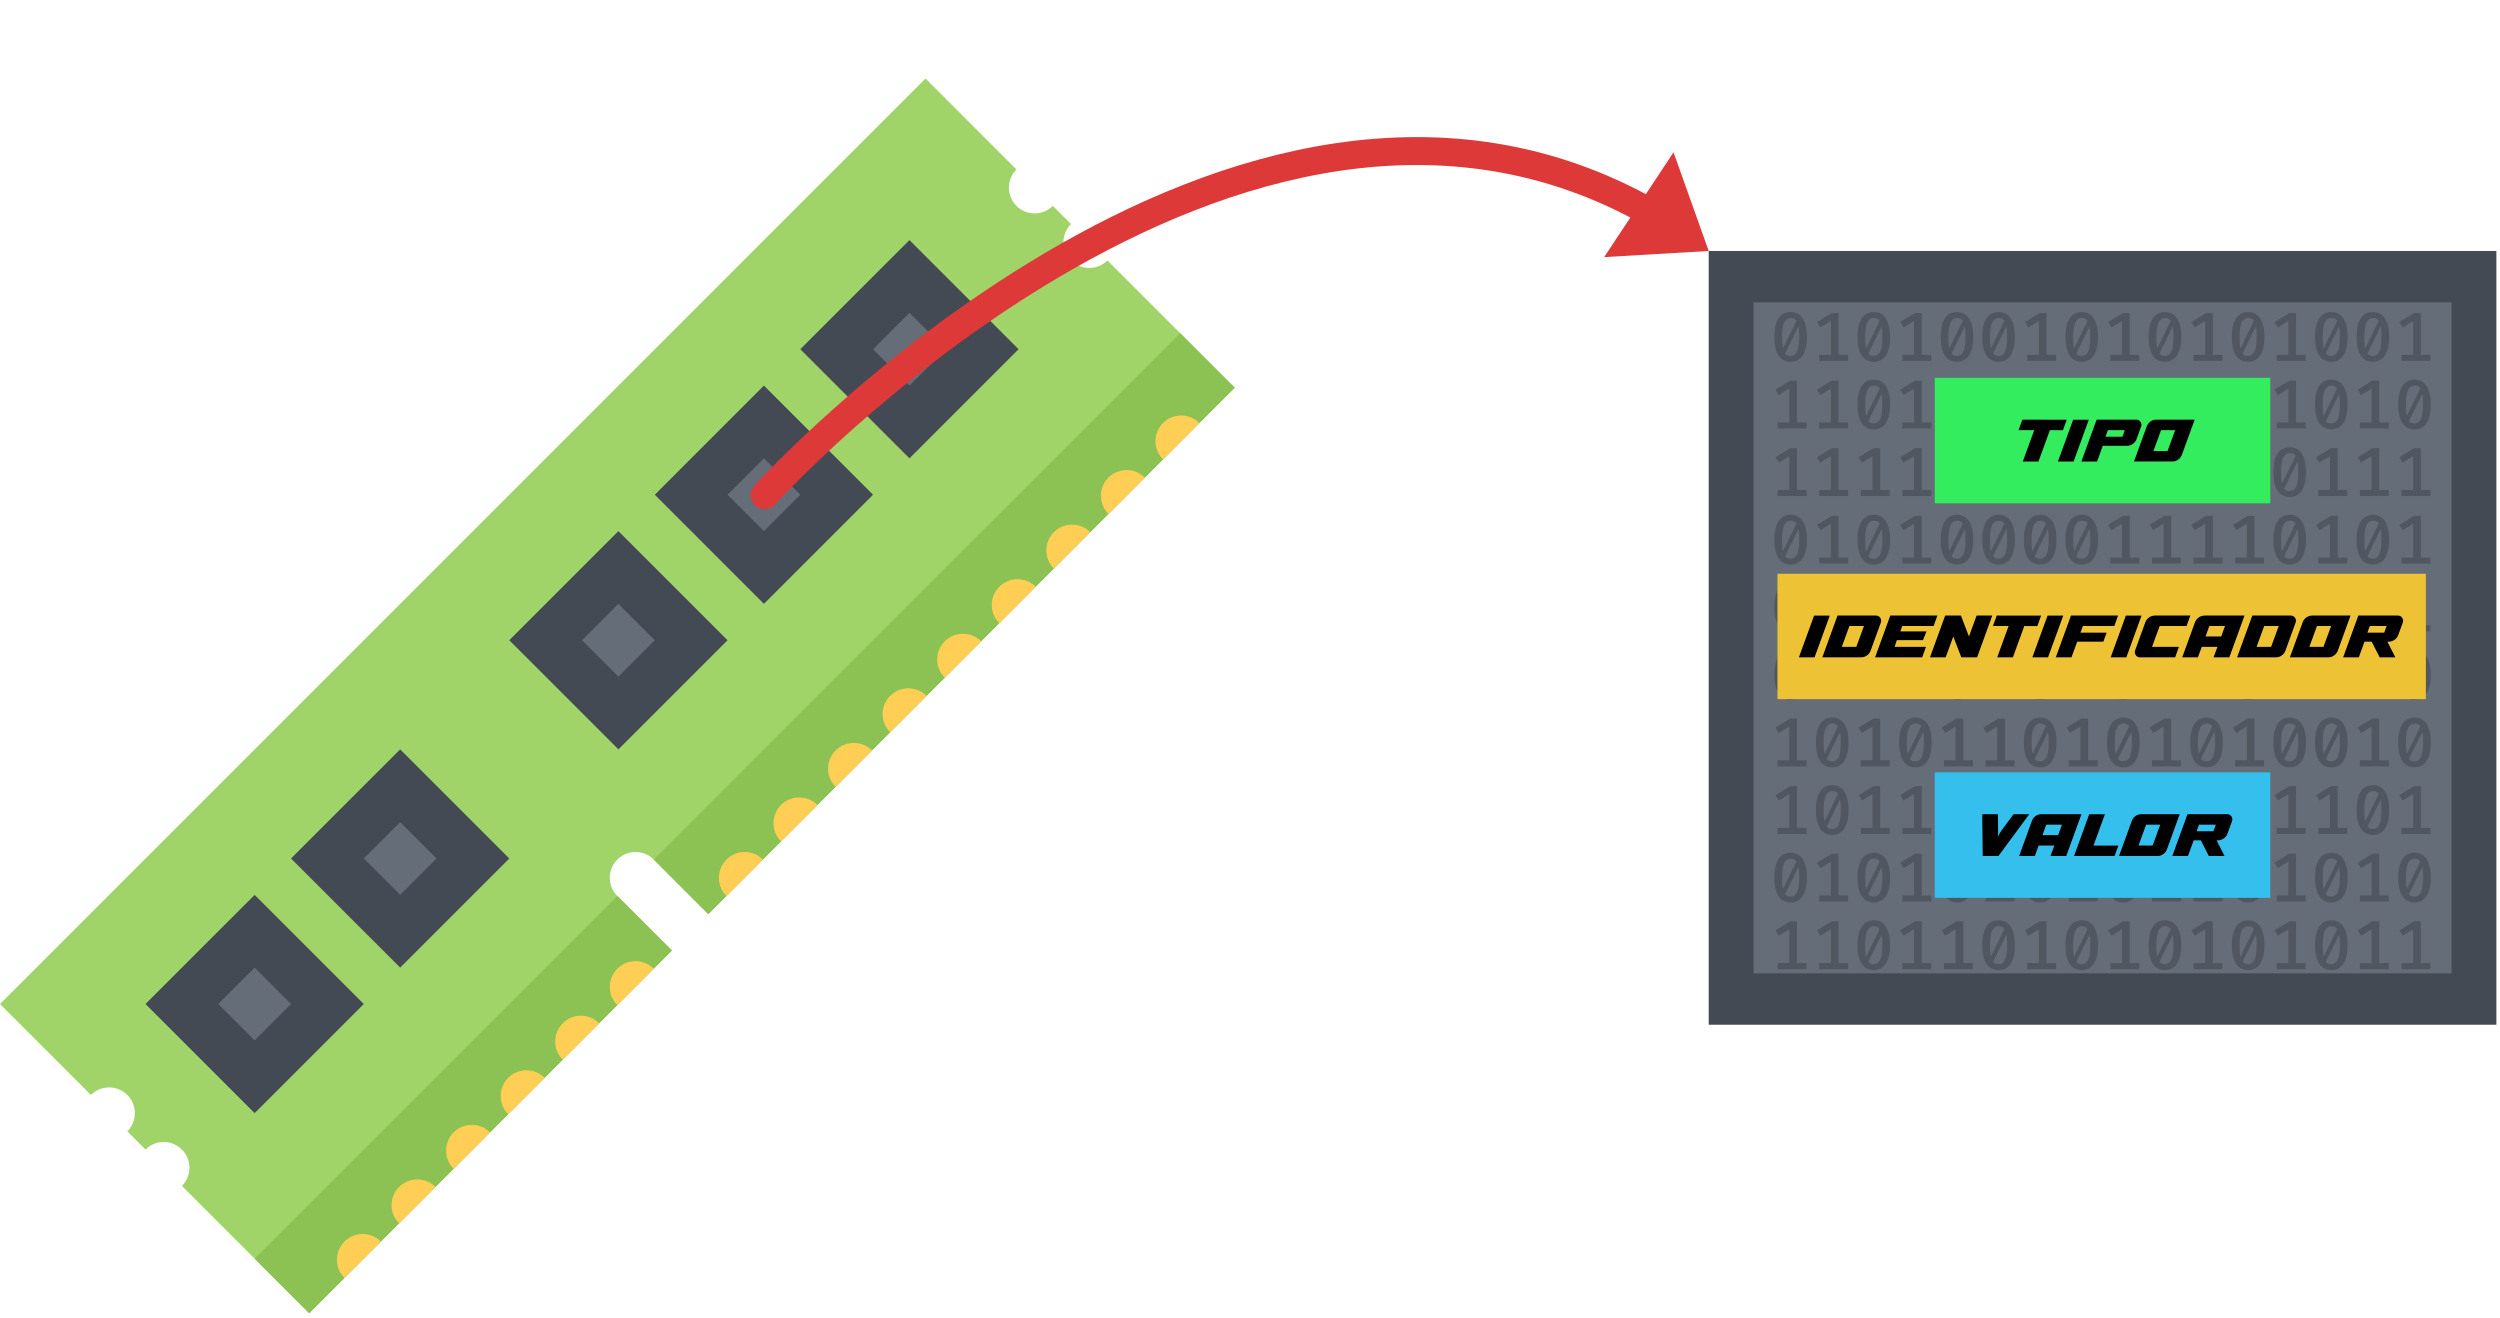 <svg xmlns="http://www.w3.org/2000/svg" xmlns:xlink="http://www.w3.org/1999/xlink" width="537" height="283" fill-rule="evenodd" stroke-linecap="round" stroke-linejoin="round" stroke-miterlimit="1.5" xmlns:v="https://vecta.io/nano"><style><![CDATA[.B{fill-opacity:.2}.C{fill-rule:nonzero}.D{fill:#656d78}.E{fill:#434a54}]]></style><g transform="matrix(.518 0 0 .518 0 16.865)"><g class="C"><path d="M278.625 361.594L256 338.969c-4.172-4.156-4.172-10.922 0-15.094a10.68 10.68 0 0 1 15.078 0l22.625 22.641L512 128.227 459.203 75.43c-4.172 4.164-10.922 4.164-15.094 0a10.69 10.69 0 0 1 0-15.086l-7.531-7.539c-4.172 4.164-10.922 4.164-15.094-.008a10.68 10.68 0 0 1 0-15.078L383.781 0 0 383.781 37.703 421.5a10.67 10.67 0 0 1 15.094 0c4.156 4.156 4.156 10.906 0 15.078l7.531 7.547a10.67 10.67 0 0 1 15.094 0c4.156 4.156 4.172 10.906 0 15.078L128.219 512l150.406-150.406z" fill="#a0d468"/><path d="M256 338.969L105.594 489.375 128.219 512l150.406-150.406L256 338.969zm15.078-15.094l22.625 22.641L512 128.227l-22.625-22.625-218.297 218.273z" fill="#8cc153"/><path d="M482.266 142.867a10.69 10.69 0 0 0 0 15.086l15.094-15.086c-4.172-4.164-10.922-4.164-15.094 0zm-22.625 22.625a10.69 10.69 0 0 0 0 15.086l15.094-15.086c-4.173-4.164-10.923-4.164-15.094 0zm-22.625 22.625a10.66 10.66 0 0 0 0 15.086l15.078-15.086c-4.156-4.164-10.906-4.164-15.078 0zm-22.625 22.633a10.66 10.66 0 0 0 0 15.086l15.078-15.086c-4.157-4.164-10.922-4.164-15.078 0zm-22.625 22.625a10.66 10.66 0 0 0 0 15.086l15.078-15.086c-4.156-4.164-10.922-4.164-15.078 0zM369.125 256c-4.156 4.172-4.156 10.922 0 15.086L384.219 256c-4.172-4.164-10.922-4.164-15.094 0zM346.5 278.625c-4.156 4.172-4.156 10.938 0 15.094l15.094-15.094a10.7 10.7 0 0 0-15.094 0zm-22.625 22.625c-4.156 4.172-4.156 10.938 0 15.094l15.094-15.094a10.7 10.7 0 0 0-15.094 0zm-22.625 22.625c-4.156 4.188-4.172 10.938 0 15.094l15.094-15.094a10.7 10.7 0 0 0-15.094 0zM256 369.141c-4.172 4.172-4.172 10.922 0 15.078l15.078-15.078a10.65 10.65 0 0 0-15.078 0zm-22.625 22.625c-4.172 4.172-4.172 10.922 0 15.078l15.078-15.078c-4.172-4.172-10.922-4.172-15.078 0zm-22.641 22.64c-4.156 4.156-4.156 10.906 0 15.078l15.094-15.078a10.64 10.64 0 0 0-15.094 0zm-22.625 22.625c-4.156 4.156-4.156 10.906 0 15.078l15.094-15.078a10.67 10.67 0 0 0-15.094 0zm-22.625 22.625c-4.156 4.156-4.156 10.906 0 15.078l15.094-15.078a10.67 10.67 0 0 0-15.094 0zm-22.625 22.625c-4.172 4.156-4.172 10.906 0 15.078l15.078-15.078c-4.156-4.172-10.906-4.172-15.078 0z" fill="#ffce54"/></g><g class="D"><path d="M105.595 353.607l30.171 30.171-30.171 30.171-30.171-30.171z"/><path d="M165.938 353.609l-30.172-30.171 30.172-30.157 30.156 30.157-30.156 30.171zm90.5-90.507l-30.172-30.172 30.172-30.164 30.171 30.164-30.171 30.172z" class="C"/><path d="M316.78 142.419l30.171 30.171-30.171 30.171-30.171-30.171z"/></g><g class="C"><path d="M60.328 383.781l45.266 45.25 45.25-45.25-45.25-45.25-45.266 45.25zm45.266 15.094L90.5 383.781l15.094-15.094 15.078 15.094-15.078 15.094zm15.078-75.437l45.266 45.25 45.25-45.25-45.25-45.25-45.266 45.25zm45.266 15.093l-15.094-15.094 15.094-15.078 15.078 15.078-15.078 15.094zm45.25-105.601l45.25 45.258 45.25-45.258-45.25-45.25-45.25 45.25zm45.25 15.086L241.36 232.93l15.078-15.086 15.094 15.086-15.094 15.086zm60.343-120.68l-45.25 45.258 45.25 45.25 45.25-45.25-45.25-45.258zm-15.093 45.258l15.094-15.086 15.078 15.086-15.078 15.086-15.094-15.086z" class="E"/><path d="M377.125 142.422l-30.172-30.172 30.172-30.164 30.156 30.164-30.156 30.172z" class="D"/><path d="M377.125 67l-45.266 45.25 45.266 45.258 45.25-45.258L377.125 67zm0 60.336l-15.094-15.086 15.094-15.078 15.078 15.078-15.078 15.086z" class="E"/></g></g><path d="M367.029 53.909h169.194v166.2H367.029z" class="E"/><path d="M376.659 64.94h149.935v144.137H376.659z" class="D"/><g class="C B"><use xlink:href="#B"/><use xlink:href="#C"/><use xlink:href="#B" x="17.866"/><use xlink:href="#C" x="17.866"/><use xlink:href="#B" x="35.733"/><use xlink:href="#B" x="44.666"/><use xlink:href="#C" x="44.667"/><use xlink:href="#B" x="62.533"/><use xlink:href="#C" x="62.533"/><use xlink:href="#B" x="80.4"/><use xlink:href="#C" x="80.4"/><use xlink:href="#B" x="98.267"/><use xlink:href="#C" x="98.267"/><use xlink:href="#B" x="116.139"/><use xlink:href="#B" x="125.072"/><use xlink:href="#D"/><use xlink:href="#C" x="-8.934" y="14.517"/><use xlink:href="#C" y="14.517"/><use xlink:href="#B" x="17.866" y="14.517"/><use xlink:href="#C" x="17.866" y="14.517"/><use xlink:href="#B" x="35.733" y="14.517"/><use xlink:href="#C" x="35.733" y="14.517"/><use xlink:href="#B" x="53.6" y="14.517"/><use xlink:href="#C" x="53.6" y="14.517"/><use xlink:href="#C" x="62.533" y="14.517"/><use xlink:href="#B" x="80.4" y="14.517"/><use xlink:href="#C" x="80.4" y="14.517"/><use xlink:href="#B" x="98.267" y="14.517"/><use xlink:href="#C" x="98.267" y="14.517"/><use xlink:href="#B" x="116.139" y="14.517"/><use xlink:href="#E"/><use xlink:href="#B" x="134.006" y="14.517"/><use xlink:href="#C" x="-8.934" y="29.035"/><use xlink:href="#C" y="29.035"/><use xlink:href="#C" x="8.933" y="29.035"/><use xlink:href="#C" x="17.866" y="29.035"/><use xlink:href="#B" x="35.733" y="29.034"/><use xlink:href="#C" x="35.733" y="29.035"/><use xlink:href="#B" x="53.6" y="29.034"/><use xlink:href="#C" x="53.6" y="29.035"/><use xlink:href="#B" x="71.467" y="29.034"/><use xlink:href="#B" x="80.4" y="29.034"/><use xlink:href="#C" x="80.4" y="29.035"/><use xlink:href="#C" x="89.333" y="29.035"/><use xlink:href="#B" x="107.2" y="29.034"/><use xlink:href="#C" x="107.205" y="29.035"/><use xlink:href="#E" y="14.518"/><use xlink:href="#D" y="29.035"/><use xlink:href="#B" y="43.552"/><use xlink:href="#C" y="43.552"/><use xlink:href="#B" x="17.866" y="43.552"/><use xlink:href="#C" x="17.866" y="43.552"/><use xlink:href="#B" x="35.733" y="43.552"/><use xlink:href="#B" x="44.666" y="43.552"/><use xlink:href="#B" x="53.6" y="43.552"/><use xlink:href="#B" x="62.533" y="43.552"/><use xlink:href="#C" x="62.533" y="43.552"/><use xlink:href="#C" x="71.467" y="43.552"/><use xlink:href="#C" x="80.4" y="43.552"/><use xlink:href="#C" x="89.333" y="43.552"/><use xlink:href="#B" x="107.2" y="43.552"/><use xlink:href="#C" x="107.205" y="43.552"/><use xlink:href="#B" x="125.072" y="43.552"/><use xlink:href="#D" y="43.552"/><use xlink:href="#B" y="58.069"/><use xlink:href="#C" y="58.069"/><use xlink:href="#B" x="17.866" y="58.069"/><use xlink:href="#C" x="17.866" y="58.069"/><use xlink:href="#B" x="35.733" y="58.069"/><use xlink:href="#C" x="35.733" y="58.069"/><use xlink:href="#B" x="53.6" y="58.069"/><use xlink:href="#C" x="53.6" y="58.069"/><use xlink:href="#B" x="71.467" y="58.069"/><use xlink:href="#C" x="71.467" y="58.069"/><use xlink:href="#C" x="80.4" y="58.069"/><use xlink:href="#C" x="89.333" y="58.069"/><use xlink:href="#B" x="107.2" y="58.069"/><use xlink:href="#C" x="107.205" y="58.069"/><use xlink:href="#B" x="125.072" y="58.069"/><use xlink:href="#D" y="58.069"/><use xlink:href="#B" y="72.587"/><use xlink:href="#C" y="72.587"/><use xlink:href="#C" x="8.933" y="72.587"/><use xlink:href="#C" x="17.866" y="72.587"/><use xlink:href="#B" x="35.733" y="72.587"/><use xlink:href="#C" x="35.733" y="72.587"/><use xlink:href="#B" x="53.6" y="72.587"/><use xlink:href="#C" x="53.6" y="72.587"/><use xlink:href="#B" x="71.467" y="72.587"/><use xlink:href="#C" x="71.467" y="72.587"/><use xlink:href="#C" x="80.4" y="72.587"/><use xlink:href="#B" x="98.267" y="72.587"/><use xlink:href="#C" x="98.267" y="72.587"/><use xlink:href="#C" x="107.205" y="72.587"/><use xlink:href="#E" y="58.07"/><use xlink:href="#B" x="134.006" y="72.587"/><use xlink:href="#C" x="-8.934" y="87.104"/><use xlink:href="#B" x="8.933" y="87.104"/><use xlink:href="#C" x="8.933" y="87.104"/><use xlink:href="#B" x="26.8" y="87.104"/><use xlink:href="#C" x="26.8" y="87.104"/><use xlink:href="#C" x="35.733" y="87.104"/><use xlink:href="#B" x="53.6" y="87.104"/><use xlink:href="#C" x="53.6" y="87.104"/><use xlink:href="#B" x="71.467" y="87.104"/><use xlink:href="#C" x="71.467" y="87.104"/><use xlink:href="#B" x="89.333" y="87.104"/><use xlink:href="#C" x="89.333" y="87.104"/><use xlink:href="#B" x="107.2" y="87.104"/><use xlink:href="#B" x="116.139" y="87.104"/><use xlink:href="#E" y="72.587"/><use xlink:href="#B" x="134.006" y="87.104"/><use xlink:href="#C" x="-8.934" y="101.622"/><use xlink:href="#B" x="8.933" y="101.621"/><use xlink:href="#C" x="8.933" y="101.622"/><use xlink:href="#C" x="17.866" y="101.622"/><use xlink:href="#C" x="26.8" y="101.622"/><use xlink:href="#B" x="44.666" y="101.621"/><use xlink:href="#B" x="53.6" y="101.621"/><use xlink:href="#C" x="53.6" y="101.622"/><use xlink:href="#C" x="62.533" y="101.622"/><use xlink:href="#B" x="80.4" y="101.621"/><use xlink:href="#C" x="80.4" y="101.622"/><use xlink:href="#B" x="98.267" y="101.621"/><use xlink:href="#C" x="98.267" y="101.622"/><use xlink:href="#C" x="107.205" y="101.622"/><use xlink:href="#B" x="125.072" y="101.621"/><use xlink:href="#D" y="101.622"/><use xlink:href="#B" y="116.139"/><use xlink:href="#C" y="116.139"/><use xlink:href="#B" x="17.866" y="116.139"/><use xlink:href="#C" x="17.866" y="116.139"/><use xlink:href="#B" x="35.733" y="116.139"/><use xlink:href="#C" x="35.733" y="116.139"/><use xlink:href="#B" x="53.6" y="116.139"/><use xlink:href="#C" x="53.6" y="116.139"/><use xlink:href="#B" x="71.467" y="116.139"/><use xlink:href="#C" x="71.467" y="116.139"/><use xlink:href="#C" x="80.4" y="116.139"/><use xlink:href="#B" x="98.267" y="116.139"/><use xlink:href="#C" x="98.267" y="116.139"/><use xlink:href="#B" x="116.139" y="116.139"/><use xlink:href="#E" y="101.622"/><use xlink:href="#B" x="134.006" y="116.139"/><use xlink:href="#C" x="-8.934" y="130.657"/><use xlink:href="#C" y="130.657"/><use xlink:href="#B" x="17.866" y="130.656"/><use xlink:href="#C" x="17.866" y="130.657"/><use xlink:href="#C" x="26.8" y="130.657"/><use xlink:href="#B" x="44.666" y="130.656"/><use xlink:href="#C" x="44.667" y="130.657"/><use xlink:href="#B" x="62.533" y="130.656"/><use xlink:href="#C" x="62.533" y="130.657"/><use xlink:href="#B" x="80.4" y="130.656"/><use xlink:href="#C" x="80.4" y="130.657"/><use xlink:href="#B" x="98.267" y="130.656"/><use xlink:href="#C" x="98.267" y="130.657"/><use xlink:href="#B" x="116.139" y="130.656"/><use xlink:href="#E" y="116.14"/><use xlink:href="#D" y="130.657"/></g><path d="M415.591 81.156h72.069v26.961h-72.069z" fill="#34ed5f"/><g class="C"><path d="M440.319 92.394l-2.453 6.736h-3.368l2.453-6.736h-3.368l.813-2.25 9.538.015-.813 2.25-2.802-.015zm1.725 6.736l3.266-8.972h3.368l-3.266 8.972h-3.368zm5.04 0l3.266-8.986h8.507c.392 0 .697.16.915.479a1.09 1.09 0 0 1 .131 1.031l-.958 2.628a2.16 2.16 0 0 1-.813 1.074c-.392.276-.813.406-1.292.406h-5.168l-1.219 3.368h-3.368zm5.168-5.313h3.644l.508-1.423h-3.629l-.523 1.423z"/><use xlink:href="#F"/></g><path d="M415.591 165.901h72.069v26.961h-72.069z" fill="#34bfed"/><g class="C"><path d="M425.785 174.888l.102 8.986h3.368l6.634-8.986h-3.368l-1.118 1.51-1.118 1.495c-.494.653-.871 1.292-1.147 1.887 0-.073.015-.203.029-.406l.029-.479-.044-4.007h-3.368zm7.927 8.987l2.729-7.506a2.2 2.2 0 0 1 .827-1.089c.377-.261.813-.392 1.292-.392h8.536l-3.266 8.986h-3.383l.827-2.25h-3.368l-.827 2.25h-3.368zm5.821-6.736l-.813 2.25h3.368l.813-2.25h-3.368zm9.231-2.236l-3.266 8.972h8.71l.813-2.236h-5.342l2.453-6.736h-3.368z"/><use xlink:href="#F" x="-3.209" y="84.745"/><path d="M466.61 183.875l3.266-8.986h8.507c.392 0 .697.16.915.479a1.09 1.09 0 0 1 .131 1.031l-.958 2.628c-.16.45-.436.813-.813 1.074-.392.276-.813.406-1.292.406h-.247l1.713 3.368h-3.368l-1.713-3.368h-1.553l-1.219 3.368h-3.368zm5.734-6.736l-.523 1.423h3.615l.523-1.423h-3.615z"/></g><g transform="matrix(1.002 0 0 .518 -692.344 -184.966)"><path d="M1072 595h139v52h-139z" fill="#edc234"/><g class="C"><path d="M1076.59 629.666l3.259-17.304h3.361l-3.259 17.304h-3.361z"/><use xlink:href="#G"/><path d="M1106.284 612.334h-10.097l-3.259 17.332h10.097l.811-4.34h-6.722l.478-2.8h5.606l.739-3.612h-5.606l.406-2.24h6.736l.811-4.34zm-1.591 17.332l3.259-17.332h3.375l1.724 8.68 1.637-8.68h3.361l-3.259 17.332h-3.375l-1.724-8.652-1.637 8.652h-3.361zm20.219-12.992l-2.448 12.992h-3.361l2.448-12.992h-3.361l.811-4.34 9.517.028-.811 4.34-2.796-.028zm1.727 12.992l3.259-17.304h3.361L1130 629.666h-3.361zm18.38-17.332l-.811 4.34h-6.736l-.521 2.744h5.606l-.695 3.752h-5.606l-1.231 6.496h-3.361l3.259-17.332h10.097zm-1.591 17.332l3.259-17.304h3.361l-3.259 17.304h-3.361zm17.081-17.332h-7.562c-.478 0-.898.252-1.275.756-.391.532-.666 1.232-.826 2.1l-2.173 11.564c-.13.7-.087 1.344.13 1.96.217.644.521.952.913.952h7.533l.811-4.34h-5.765l1.637-8.652h5.765l.811-4.34zm-1.742 17.332l2.723-14.476c.159-.868.435-1.568.826-2.1.377-.504.811-.756 1.289-.756h8.518l-3.259 17.332h-3.375l.826-4.34h-3.361l-.826 4.34h-3.361zm5.809-12.992l-.811 4.34h3.361l.811-4.34h-3.361z"/><use xlink:href="#G" x="88.919"/><path d="M1194.855 612.334l-2.723 14.476c-.159.868-.435 1.568-.811 2.072-.391.532-.811.784-1.289.784h-8.185l2.723-14.476c.159-.868.435-1.568.826-2.1.377-.504.797-.756 1.275-.756h8.185zm-8.837 12.992h3.028l1.637-8.652h-3.028l-1.637 8.652zm7.242 4.34l3.259-17.332h8.489c.391 0 .695.308.913.924s.261 1.288.13 1.988l-.956 5.068c-.159.868-.435 1.568-.811 2.072-.391.532-.811.784-1.289.784h-.246l1.709 6.496h-3.361l-1.709-6.496h-1.55l-1.217 6.496h-3.361zm5.722-12.992l-.521 2.744h3.607l.521-2.744h-3.607z"/></g></g><path d="M359.475 32.715l7.554 21.194-22.461 1.318 14.907-22.512z" fill="#de3939"/><path d="M164.244 106.35S265.46-5.428 355.023 45.958" fill="none" stroke="#de3939" stroke-width="6"/><defs ><path id="B" d="M384.63 67.033c.755 0 1.394.203 1.916.624.523.406.915 1.016 1.176 1.815.276.798.406 1.757.406 2.889s-.131 2.105-.406 2.903c-.261.798-.653 1.408-1.176 1.829-.523.406-1.161.624-1.916.624-1.147 0-2.018-.465-2.613-1.394-.595-.915-.886-2.236-.886-3.963 0-1.713.29-3.034.886-3.949s1.466-1.379 2.613-1.379zm0 1.278c-.61 0-1.074.319-1.379.973-.305.639-.465 1.67-.465 3.078 0 1.06.058 1.873.189 2.468l2.903-5.923a1.32 1.32 0 0 0-.523-.465c-.203-.087-.436-.131-.726-.131zm0 8.13c.61 0 1.06-.319 1.379-.973.305-.639.45-1.67.45-3.107 0-.973-.044-1.728-.145-2.265l-2.874 5.851a1.41 1.41 0 0 0 .508.377c.189.073.421.116.682.116z"/><path id="C" d="M394.928 67.236v8.972h2.061v1.307h-6.228v-1.307h2.512v-7.259l-2.265 1.394-.711-1.161 3.165-1.945h1.466z"/><path id="D" d="M520 67.236v8.972h2.061v1.307h-6.228v-1.307h2.512v-7.259l-2.265 1.394-.711-1.161 3.165-1.945H520z"/><path id="E" d="M511.067 81.753v8.972h2.061v1.307H506.9v-1.307h2.512v-7.259l-2.265 1.394-.711-1.161 3.165-1.945h1.466z"/><path id="F" d="M471.413 90.143l-2.729 7.506c-.16.45-.436.813-.813 1.074-.392.276-.813.406-1.292.406h-8.202l2.729-7.506a2.2 2.2 0 0 1 .827-1.089 2.18 2.18 0 0 1 1.278-.392h8.202zm-8.856 6.736h3.034l1.64-4.486h-3.034l-1.64 4.486z"/><path id="G" d="M1084.873 612.334l-3.259 17.332h8.272c.478 0 .898-.252 1.289-.784.377-.504.652-1.204.811-2.072l2.173-11.564c.13-.7.087-1.372-.13-1.988s-.521-.924-.913-.924h-8.243zm2.55 4.34h3.115l-1.637 8.652h-3.115l1.637-8.652z"/></defs></svg>